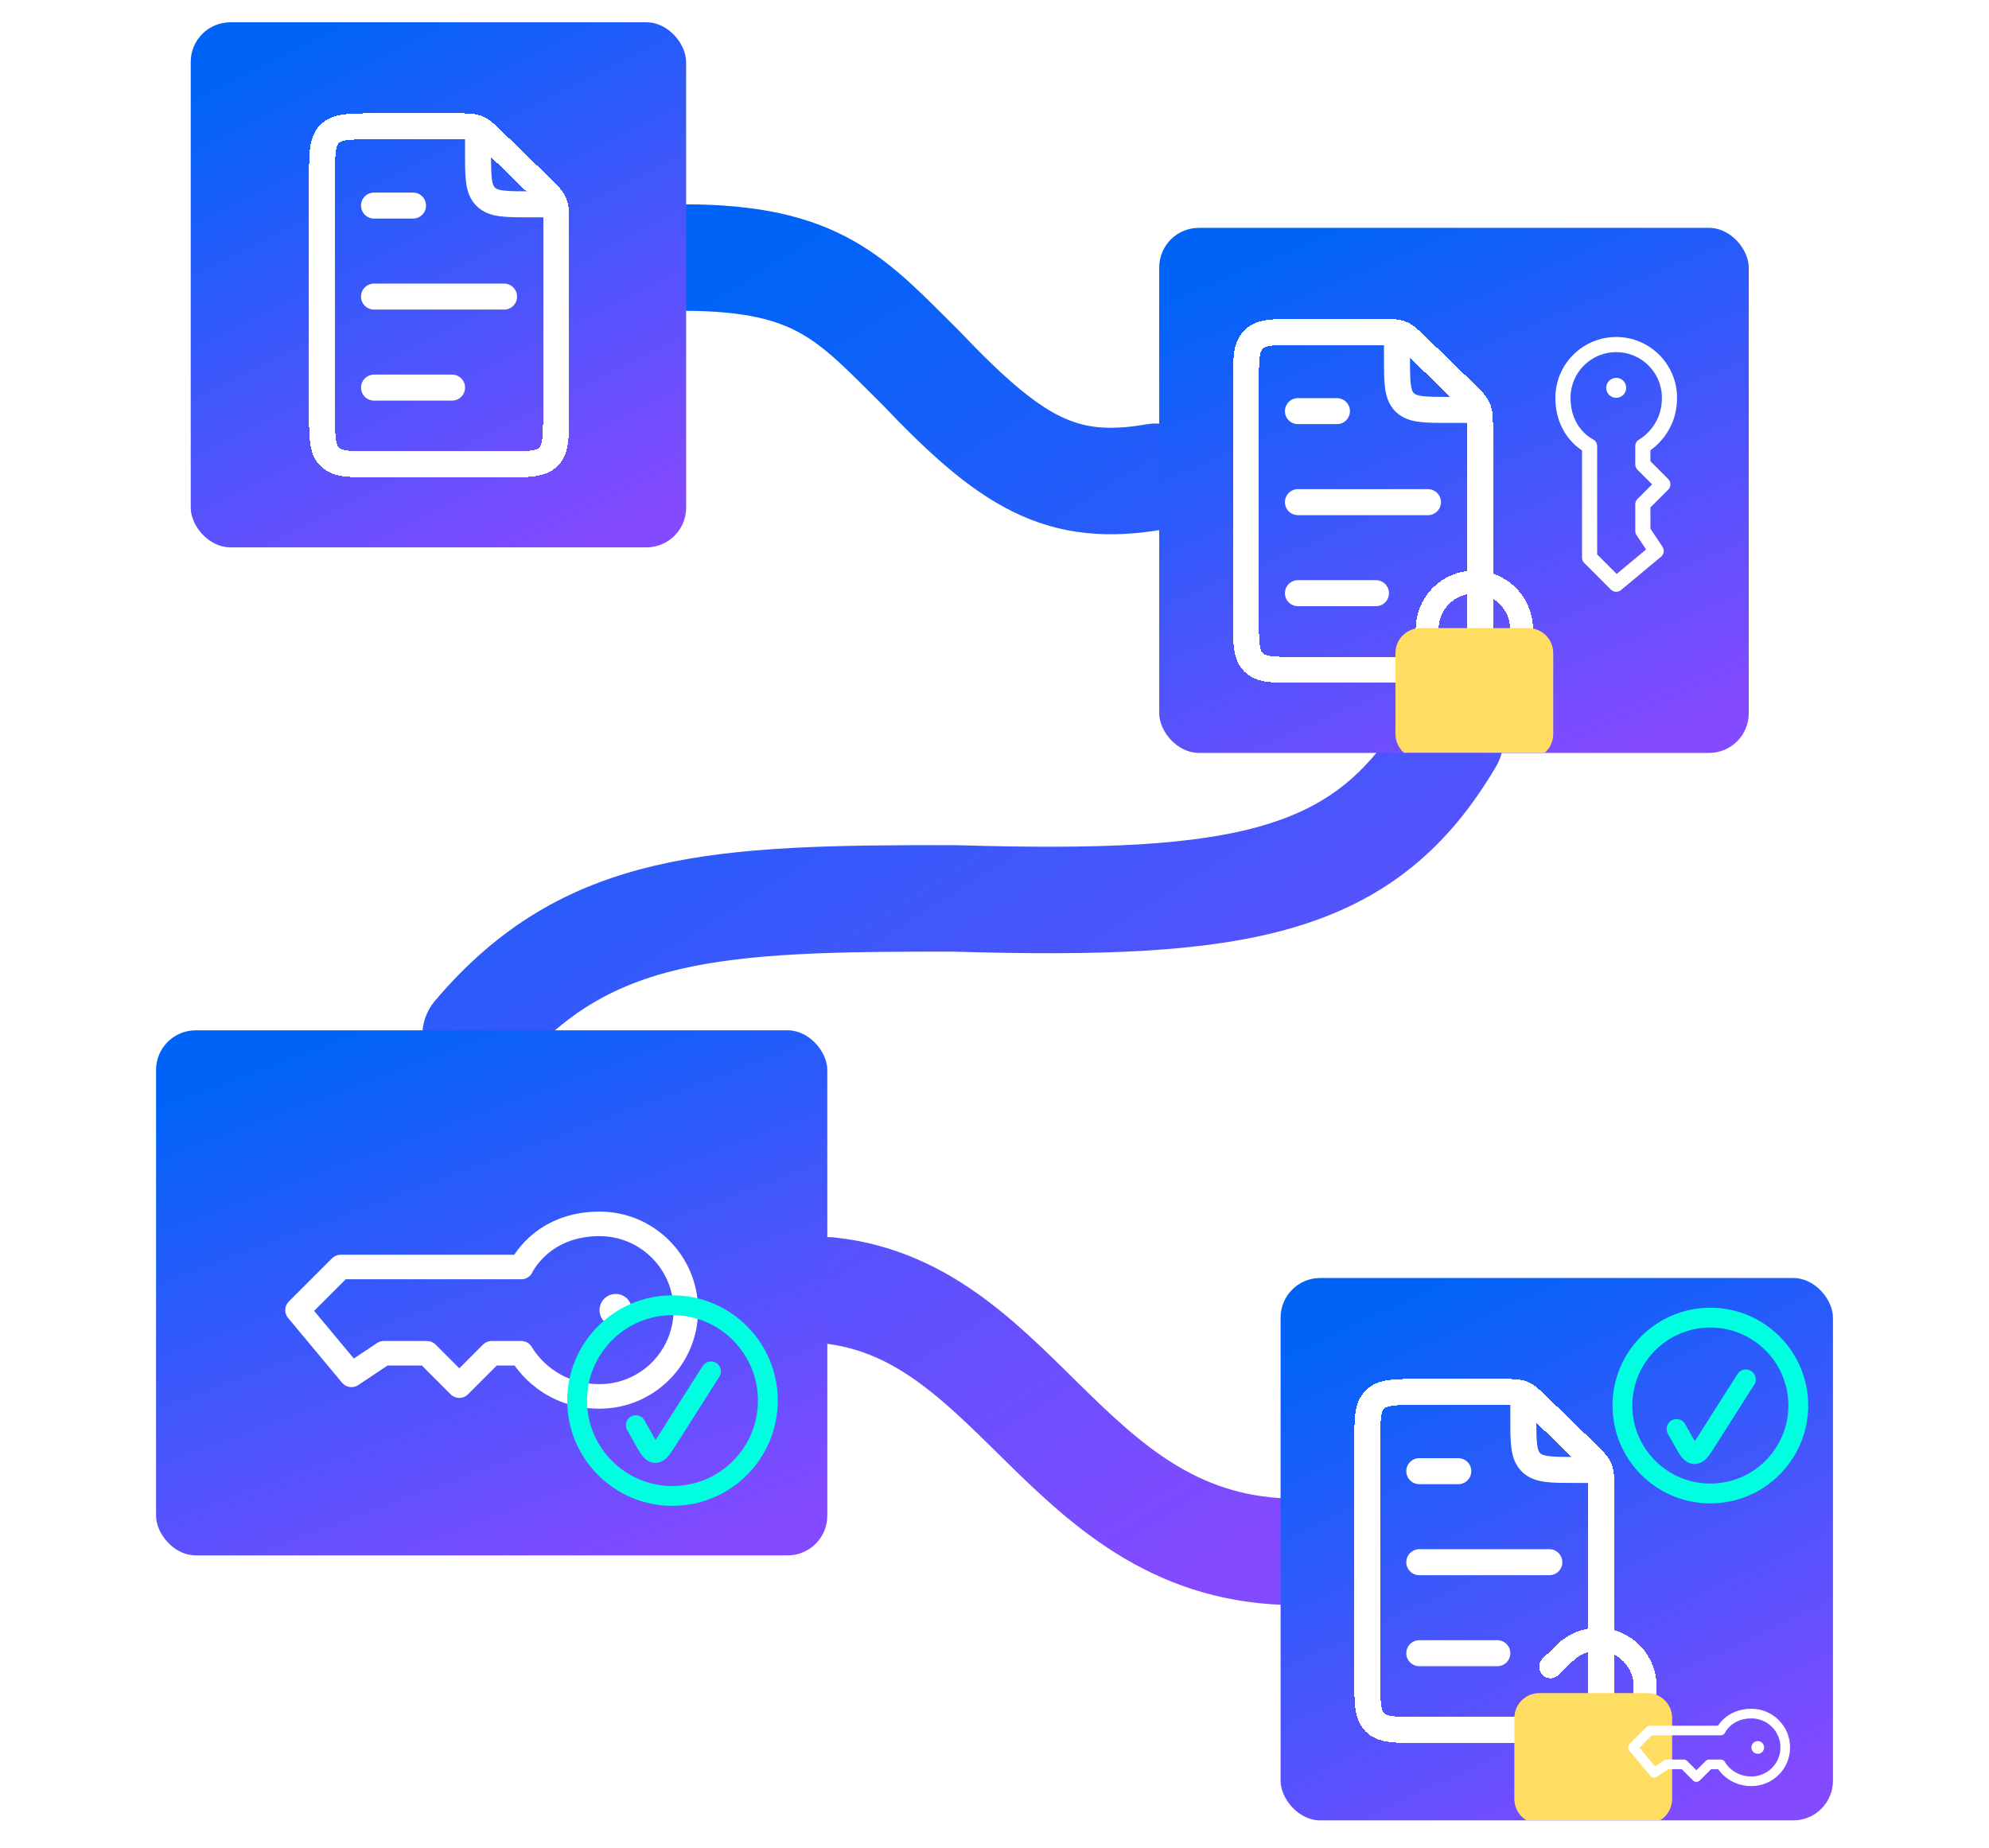 <svg viewBox="0 0 803 746" fill="none" xmlns="http://www.w3.org/2000/svg">
<path d="M276.5 104C330.637 104.057 344.107 121.156 371.5 148.25C408.14 186.767 428.389 199.195 466.5 192.5M585.5 298.5C551.087 357.159 501.271 366.16 385.75 362.75C288.572 362.506 236.793 365.112 192 418M334.5 521C413.33 529.273 431.435 629.738 528 626.5" stroke="url(#paint0_linear_2046_21)" stroke-width="43" stroke-linecap="round"/>
<g clip-path="url(#clip0_2046_21)">
<rect x="468" y="92" width="238" height="212" rx="16" fill="url(#paint1_linear_2046_21)"/>
<g filter="url(#filter0_d_2046_21)">
<path d="M564 130V140.5C564 150.399 564 155.349 567.075 158.425C570.151 161.5 575.101 161.5 585 161.5H595.5" stroke="white" stroke-width="10.5"/>
</g>
<g filter="url(#filter1_d_2046_21)">
<path d="M503 151V245.5C503 255.399 503 260.349 506.075 263.425C509.151 266.5 514.101 266.5 524 266.5H576.5C586.399 266.5 591.349 266.5 594.425 263.425C597.5 260.349 597.5 255.399 597.5 245.5V169.473C597.5 165.094 597.5 162.905 596.671 160.945C595.842 158.984 594.272 157.459 591.131 154.409L572.111 135.936C569.095 133.006 567.586 131.54 565.688 130.77C563.789 130 561.686 130 557.48 130H524C514.101 130 509.151 130 506.075 133.075C503 136.151 503 141.101 503 151Z" stroke="white" stroke-width="10.5" shape-rendering="crispEdges"/>
</g>
<g filter="url(#filter2_d_2046_21)">
<path d="M524 235.5H555.5M524 198.75H576.5M524 162H539.75" stroke="white" stroke-width="10.5" stroke-linecap="round" stroke-linejoin="round"/>
</g>
<g clip-path="url(#clip1_2046_21)">
<g filter="url(#filter3_d_2046_21)">
<g filter="url(#filter4_d_2046_21)">
<path d="M614.285 248.229V240.06C614.285 235.005 612.277 230.157 608.702 226.583C605.128 223.008 600.28 221 595.224 221C590.169 221 585.321 223.008 581.747 226.583C578.172 230.157 576.164 235.005 576.164 240.06V248.229" stroke="white" stroke-width="9.241" stroke-linecap="round" stroke-linejoin="round" shape-rendering="crispEdges"/>
</g>
<path d="M595.226 272.734C596.73 272.734 597.949 271.515 597.949 270.011C597.949 268.507 596.73 267.288 595.226 267.288C593.722 267.288 592.503 268.507 592.503 270.011C592.503 271.515 593.722 272.734 595.226 272.734Z" stroke="#FFDC62" stroke-width="9.241" stroke-linecap="round" stroke-linejoin="round"/>
<path d="M617.01 248.228H573.445C570.437 248.228 567.999 250.666 567.999 253.674V286.348C567.999 289.356 570.437 291.794 573.445 291.794H617.01C620.018 291.794 622.456 289.356 622.456 286.348V253.674C622.456 250.666 620.018 248.228 617.01 248.228Z" fill="#FFDC62" stroke="#FFDC62" stroke-width="9.241" stroke-linecap="round" stroke-linejoin="round"/>
</g>
</g>
<g filter="url(#filter5_d_2046_21)">
<path d="M652.5 135.125C640.626 135.125 631 144.751 631 156.625C631 171.145 641.75 176.117 641.75 176.117V221.125L652.5 231.875L668.625 218.438L663.25 210.375V199.625L671.313 191.563L663.25 183.5V176.117C663.25 176.117 674 170.405 674 156.625C674 144.751 664.374 135.125 652.5 135.125Z" stroke="white" stroke-width="6.114" stroke-linejoin="round"/>
<path d="M656.531 152.594C656.531 154.82 654.726 156.625 652.5 156.625C650.274 156.625 648.469 154.82 648.469 152.594C648.469 150.367 650.274 148.562 652.5 148.562C654.726 148.562 656.531 150.367 656.531 152.594Z" fill="white"/>
</g>
</g>
<rect x="63" y="416" width="271" height="212" rx="16" fill="url(#paint2_linear_2046_21)"/>
<g filter="url(#filter6_d_2046_21)">
<path d="M276.875 522.5C276.875 503.262 261.28 487.667 242.042 487.667C218.517 487.667 210.461 505.083 210.461 505.083H137.542L120.125 522.5L141.896 548.625L154.958 539.917H172.375L185.438 552.979L198.5 539.917H210.461C210.461 539.917 219.716 557.333 242.042 557.333C261.28 557.333 276.875 541.738 276.875 522.5Z" stroke="white" stroke-width="9.905" stroke-linejoin="round"/>
<path d="M248.573 529.031C244.966 529.031 242.042 526.107 242.042 522.5C242.042 518.893 244.966 515.969 248.573 515.969C252.18 515.969 255.104 518.893 255.104 522.5C255.104 526.107 252.18 529.031 248.573 529.031Z" fill="white"/>
</g>
<g filter="url(#filter7_d_2046_21)">
<circle cx="271.5" cy="561.5" r="38.5" stroke="#00FFE0" stroke-width="8" stroke-linecap="round"/>
<g filter="url(#filter8_d_2046_21)">
<path d="M256.691 567.423L259.991 573.288C261.988 576.84 262.987 578.615 264.535 578.657C266.083 578.698 267.175 576.979 269.36 573.54L287.047 545.705" stroke="#00FFE0" stroke-width="8" stroke-linecap="round"/>
</g>
</g>
<g clip-path="url(#clip2_2046_21)">
<rect x="517" y="516" width="223" height="219" rx="16" fill="url(#paint3_linear_2046_21)"/>
<g filter="url(#filter9_d_2046_21)">
<path d="M615 558V568.5C615 578.399 615 583.349 618.075 586.425C621.151 589.5 626.101 589.5 636 589.5H646.5" stroke="white" stroke-width="10.5"/>
</g>
<g filter="url(#filter10_d_2046_21)">
<path d="M552 579V673.5C552 683.399 552 688.349 555.075 691.425C558.151 694.5 563.101 694.5 573 694.5H625.5C635.399 694.5 640.349 694.5 643.425 691.425C646.5 688.349 646.5 683.399 646.5 673.5V597.473C646.5 593.094 646.5 590.905 645.671 588.945C644.842 586.984 643.272 585.459 640.131 582.409L621.111 563.936C618.095 561.006 616.586 559.54 614.688 558.77C612.789 558 610.686 558 606.48 558H573C563.101 558 558.151 558 555.075 561.075C552 564.151 552 569.101 552 579Z" stroke="white" stroke-width="10.5" shape-rendering="crispEdges"/>
</g>
<g filter="url(#filter11_d_2046_21)">
<path d="M573 663.5H604.5M573 626.75H625.5M573 590H588.75" stroke="white" stroke-width="10.5" stroke-linecap="round" stroke-linejoin="round"/>
</g>
<g filter="url(#filter12_d_2046_21)">
<circle cx="690.5" cy="563.5" r="35.5" stroke="#00FFE0" stroke-width="8" stroke-linecap="round"/>
<g filter="url(#filter13_d_2046_21)">
<path d="M676.846 568.961L679.539 573.75C681.537 577.301 682.536 579.077 684.083 579.118C685.631 579.16 686.724 577.44 688.909 574.001L704.836 548.936" stroke="#00FFE0" stroke-width="8" stroke-linecap="round"/>
</g>
</g>
<g clip-path="url(#clip3_2046_21)">
<g filter="url(#filter14_d_2046_21)">
<g filter="url(#filter15_d_2046_21)">
<path d="M652.58 686.312L658.436 680.616C662.059 677.092 664.135 672.272 664.205 667.218C664.275 662.163 662.334 657.287 658.81 653.664C655.285 650.04 650.466 647.964 645.411 647.894C640.356 647.824 635.481 649.765 631.857 653.289L626.001 658.985" stroke="white" stroke-width="9.241" stroke-linecap="round" stroke-linejoin="round" shape-rendering="crispEdges"/>
</g>
<path d="M643.227 702.734C644.731 702.734 645.95 701.515 645.95 700.011C645.95 698.507 644.731 697.288 643.227 697.288C641.723 697.288 640.504 698.507 640.504 700.011C640.504 701.515 641.723 702.734 643.227 702.734Z" stroke="#FFDC62" stroke-width="9.241" stroke-linecap="round" stroke-linejoin="round"/>
<path d="M665.011 678.228H621.446C618.438 678.228 616 680.666 616 683.674V716.348C616 719.356 618.438 721.794 621.446 721.794H665.011C668.019 721.794 670.457 719.356 670.457 716.348V683.674C670.457 680.666 668.019 678.228 665.011 678.228Z" fill="#FFDC62" stroke="#FFDC62" stroke-width="9.241" stroke-linecap="round" stroke-linejoin="round"/>
</g>
</g>
<g filter="url(#filter16_d_2046_21)">
<path d="M720.75 703C720.75 695.452 714.631 689.333 707.083 689.333C697.854 689.333 694.693 696.167 694.693 696.167H666.083L659.25 703L667.792 713.25L672.917 709.833H679.75L684.875 714.958L690 709.833H694.693C694.693 709.833 698.324 716.667 707.083 716.667C714.631 716.667 720.75 710.548 720.75 703Z" stroke="white" stroke-width="3.886" stroke-linejoin="round"/>
<path d="M709.646 705.563C708.23 705.563 707.083 704.415 707.083 703C707.083 701.585 708.23 700.438 709.646 700.438C711.061 700.438 712.208 701.585 712.208 703C712.208 704.415 711.061 705.563 709.646 705.563Z" fill="white"/>
</g>
</g>
<rect x="77" y="9" width="200" height="212" rx="16" fill="url(#paint4_linear_2046_21)"/>
<g filter="url(#filter17_d_2046_21)">
<path d="M193 47V57.5C193 67.4 193 72.349 196.075 75.425C199.151 78.5 204.101 78.5 214 78.5H224.5" stroke="white" stroke-width="10.5"/>
</g>
<g filter="url(#filter18_d_2046_21)">
<path d="M130 68V162.5C130 172.399 130 177.349 133.075 180.425C136.151 183.5 141.101 183.5 151 183.5H203.5C213.399 183.5 218.349 183.5 221.425 180.425C224.5 177.349 224.5 172.399 224.5 162.5V86.473C224.5 82.094 224.5 79.905 223.671 77.945C222.842 75.984 221.272 74.459 218.131 71.409L199.111 52.936C196.095 50.006 194.586 48.541 192.688 47.77C190.789 47 188.686 47 184.48 47H151C141.101 47 136.151 47 133.075 50.075C130 53.151 130 58.1 130 68Z" stroke="white" stroke-width="10.5" shape-rendering="crispEdges"/>
</g>
<g filter="url(#filter19_d_2046_21)">
<path d="M151 152.5H182.5M151 115.75H203.5M151 79H166.75" stroke="white" stroke-width="10.5" stroke-linecap="round" stroke-linejoin="round"/>
</g>
<defs>
<filter id="filter0_d_2046_21" x="554.75" y="130" width="44.75" height="44.75" filterUnits="userSpaceOnUse" color-interpolation-filters="sRGB">
<feFlood flood-opacity="0" result="BackgroundImageFix"/>
<feColorMatrix in="SourceAlpha" type="matrix" values="0 0 0 0 0 0 0 0 0 0 0 0 0 0 0 0 0 0 127 0" result="hardAlpha"/>
<feOffset dy="4"/>
<feGaussianBlur stdDeviation="2"/>
<feComposite in2="hardAlpha" operator="out"/>
<feColorMatrix type="matrix" values="0 0 0 0 0 0 0 0 0 0 0 0 0 0 0 0 0 0 0.25 0"/>
<feBlend mode="normal" in2="BackgroundImageFix" result="effect1_dropShadow_2046_21"/>
<feBlend mode="normal" in="SourceGraphic" in2="effect1_dropShadow_2046_21" result="shape"/>
</filter>
<filter id="filter1_d_2046_21" x="493.75" y="124.749" width="113.002" height="155.001" filterUnits="userSpaceOnUse" color-interpolation-filters="sRGB">
<feFlood flood-opacity="0" result="BackgroundImageFix"/>
<feColorMatrix in="SourceAlpha" type="matrix" values="0 0 0 0 0 0 0 0 0 0 0 0 0 0 0 0 0 0 127 0" result="hardAlpha"/>
<feOffset dy="4"/>
<feGaussianBlur stdDeviation="2"/>
<feComposite in2="hardAlpha" operator="out"/>
<feColorMatrix type="matrix" values="0 0 0 0 0 0 0 0 0 0 0 0 0 0 0 0 0 0 0.25 0"/>
<feBlend mode="normal" in2="BackgroundImageFix" result="effect1_dropShadow_2046_21"/>
<feBlend mode="normal" in="SourceGraphic" in2="effect1_dropShadow_2046_21" result="shape"/>
</filter>
<filter id="filter2_d_2046_21" x="514.75" y="156.75" width="71" height="92" filterUnits="userSpaceOnUse" color-interpolation-filters="sRGB">
<feFlood flood-opacity="0" result="BackgroundImageFix"/>
<feColorMatrix in="SourceAlpha" type="matrix" values="0 0 0 0 0 0 0 0 0 0 0 0 0 0 0 0 0 0 127 0" result="hardAlpha"/>
<feOffset dy="4"/>
<feGaussianBlur stdDeviation="2"/>
<feComposite in2="hardAlpha" operator="out"/>
<feColorMatrix type="matrix" values="0 0 0 0 0 0 0 0 0 0 0 0 0 0 0 0 0 0 0.25 0"/>
<feBlend mode="normal" in2="BackgroundImageFix" result="effect1_dropShadow_2046_21"/>
<feBlend mode="normal" in="SourceGraphic" in2="effect1_dropShadow_2046_21" result="shape"/>
</filter>
<filter id="filter3_d_2046_21" x="553.378" y="216.379" width="83.698" height="100.035" filterUnits="userSpaceOnUse" color-interpolation-filters="sRGB">
<feFlood flood-opacity="0" result="BackgroundImageFix"/>
<feColorMatrix in="SourceAlpha" type="matrix" values="0 0 0 0 0 0 0 0 0 0 0 0 0 0 0 0 0 0 127 0" result="hardAlpha"/>
<feOffset dy="10"/>
<feGaussianBlur stdDeviation="5"/>
<feComposite in2="hardAlpha" operator="out"/>
<feColorMatrix type="matrix" values="0 0 0 0 0 0 0 0 0 0 0 0 0 0 0 0 0 0 0.25 0"/>
<feBlend mode="normal" in2="BackgroundImageFix" result="effect1_dropShadow_2046_21"/>
<feBlend mode="normal" in="SourceGraphic" in2="effect1_dropShadow_2046_21" result="shape"/>
</filter>
<filter id="filter4_d_2046_21" x="567.543" y="216.379" width="55.362" height="44.47" filterUnits="userSpaceOnUse" color-interpolation-filters="sRGB">
<feFlood flood-opacity="0" result="BackgroundImageFix"/>
<feColorMatrix in="SourceAlpha" type="matrix" values="0 0 0 0 0 0 0 0 0 0 0 0 0 0 0 0 0 0 127 0" result="hardAlpha"/>
<feOffset dy="4"/>
<feGaussianBlur stdDeviation="2"/>
<feComposite in2="hardAlpha" operator="out"/>
<feColorMatrix type="matrix" values="0 0 0 0 0 0 0 0 0 0 0 0 0 0 0 0 0 0 0.25 0"/>
<feBlend mode="normal" in2="BackgroundImageFix" result="effect1_dropShadow_2046_21"/>
<feBlend mode="normal" in="SourceGraphic" in2="effect1_dropShadow_2046_21" result="shape"/>
</filter>
<filter id="filter5_d_2046_21" x="623.943" y="132.068" width="57.113" height="110.864" filterUnits="userSpaceOnUse" color-interpolation-filters="sRGB">
<feFlood flood-opacity="0" result="BackgroundImageFix"/>
<feColorMatrix in="SourceAlpha" type="matrix" values="0 0 0 0 0 0 0 0 0 0 0 0 0 0 0 0 0 0 127 0" result="hardAlpha"/>
<feOffset dy="4"/>
<feGaussianBlur stdDeviation="2"/>
<feComposite in2="hardAlpha" operator="out"/>
<feColorMatrix type="matrix" values="0 0 0 0 0 0 0 0 0 0 0 0 0 0 0 0 0 0 0.25 0"/>
<feBlend mode="normal" in2="BackgroundImageFix" result="effect1_dropShadow_2046_21"/>
<feBlend mode="normal" in="SourceGraphic" in2="effect1_dropShadow_2046_21" result="shape"/>
</filter>
<filter id="filter6_d_2046_21" x="108.692" y="482.714" width="179.616" height="92.533" filterUnits="userSpaceOnUse" color-interpolation-filters="sRGB">
<feFlood flood-opacity="0" result="BackgroundImageFix"/>
<feColorMatrix in="SourceAlpha" type="matrix" values="0 0 0 0 0 0 0 0 0 0 0 0 0 0 0 0 0 0 127 0" result="hardAlpha"/>
<feOffset dy="6.481"/>
<feGaussianBlur stdDeviation="3.24"/>
<feComposite in2="hardAlpha" operator="out"/>
<feColorMatrix type="matrix" values="0 0 0 0 0 0 0 0 0 0 0 0 0 0 0 0 0 0 0.25 0"/>
<feBlend mode="normal" in2="BackgroundImageFix" result="effect1_dropShadow_2046_21"/>
<feBlend mode="normal" in="SourceGraphic" in2="effect1_dropShadow_2046_21" result="shape"/>
</filter>
<filter id="filter7_d_2046_21" x="225" y="519" width="93" height="93" filterUnits="userSpaceOnUse" color-interpolation-filters="sRGB">
<feFlood flood-opacity="0" result="BackgroundImageFix"/>
<feColorMatrix in="SourceAlpha" type="matrix" values="0 0 0 0 0 0 0 0 0 0 0 0 0 0 0 0 0 0 127 0" result="hardAlpha"/>
<feOffset dy="4"/>
<feGaussianBlur stdDeviation="2"/>
<feComposite in2="hardAlpha" operator="out"/>
<feColorMatrix type="matrix" values="0 0 0 0 0 0 0 0 0 0 0 0 0 0 0 0 0 0 0.25 0"/>
<feBlend mode="normal" in2="BackgroundImageFix" result="effect1_dropShadow_2046_21"/>
<feBlend mode="normal" in="SourceGraphic" in2="effect1_dropShadow_2046_21" result="shape"/>
</filter>
<filter id="filter8_d_2046_21" x="248.69" y="541.704" width="46.357" height="48.953" filterUnits="userSpaceOnUse" color-interpolation-filters="sRGB">
<feFlood flood-opacity="0" result="BackgroundImageFix"/>
<feColorMatrix in="SourceAlpha" type="matrix" values="0 0 0 0 0 0 0 0 0 0 0 0 0 0 0 0 0 0 127 0" result="hardAlpha"/>
<feOffset dy="4"/>
<feGaussianBlur stdDeviation="2"/>
<feComposite in2="hardAlpha" operator="out"/>
<feColorMatrix type="matrix" values="0 0 0 0 0 0 0 0 0 0 0 0 0 0 0 0 0 0 0.25 0"/>
<feBlend mode="normal" in2="BackgroundImageFix" result="effect1_dropShadow_2046_21"/>
<feBlend mode="normal" in="SourceGraphic" in2="effect1_dropShadow_2046_21" result="shape"/>
</filter>
<filter id="filter9_d_2046_21" x="605.75" y="558" width="44.75" height="44.75" filterUnits="userSpaceOnUse" color-interpolation-filters="sRGB">
<feFlood flood-opacity="0" result="BackgroundImageFix"/>
<feColorMatrix in="SourceAlpha" type="matrix" values="0 0 0 0 0 0 0 0 0 0 0 0 0 0 0 0 0 0 127 0" result="hardAlpha"/>
<feOffset dy="4"/>
<feGaussianBlur stdDeviation="2"/>
<feComposite in2="hardAlpha" operator="out"/>
<feColorMatrix type="matrix" values="0 0 0 0 0 0 0 0 0 0 0 0 0 0 0 0 0 0 0.25 0"/>
<feBlend mode="normal" in2="BackgroundImageFix" result="effect1_dropShadow_2046_21"/>
<feBlend mode="normal" in="SourceGraphic" in2="effect1_dropShadow_2046_21" result="shape"/>
</filter>
<filter id="filter10_d_2046_21" x="542.75" y="552.749" width="113.002" height="155.001" filterUnits="userSpaceOnUse" color-interpolation-filters="sRGB">
<feFlood flood-opacity="0" result="BackgroundImageFix"/>
<feColorMatrix in="SourceAlpha" type="matrix" values="0 0 0 0 0 0 0 0 0 0 0 0 0 0 0 0 0 0 127 0" result="hardAlpha"/>
<feOffset dy="4"/>
<feGaussianBlur stdDeviation="2"/>
<feComposite in2="hardAlpha" operator="out"/>
<feColorMatrix type="matrix" values="0 0 0 0 0 0 0 0 0 0 0 0 0 0 0 0 0 0 0.25 0"/>
<feBlend mode="normal" in2="BackgroundImageFix" result="effect1_dropShadow_2046_21"/>
<feBlend mode="normal" in="SourceGraphic" in2="effect1_dropShadow_2046_21" result="shape"/>
</filter>
<filter id="filter11_d_2046_21" x="563.75" y="584.75" width="71" height="92" filterUnits="userSpaceOnUse" color-interpolation-filters="sRGB">
<feFlood flood-opacity="0" result="BackgroundImageFix"/>
<feColorMatrix in="SourceAlpha" type="matrix" values="0 0 0 0 0 0 0 0 0 0 0 0 0 0 0 0 0 0 127 0" result="hardAlpha"/>
<feOffset dy="4"/>
<feGaussianBlur stdDeviation="2"/>
<feComposite in2="hardAlpha" operator="out"/>
<feColorMatrix type="matrix" values="0 0 0 0 0 0 0 0 0 0 0 0 0 0 0 0 0 0 0.25 0"/>
<feBlend mode="normal" in2="BackgroundImageFix" result="effect1_dropShadow_2046_21"/>
<feBlend mode="normal" in="SourceGraphic" in2="effect1_dropShadow_2046_21" result="shape"/>
</filter>
<filter id="filter12_d_2046_21" x="647" y="524" width="87" height="87" filterUnits="userSpaceOnUse" color-interpolation-filters="sRGB">
<feFlood flood-opacity="0" result="BackgroundImageFix"/>
<feColorMatrix in="SourceAlpha" type="matrix" values="0 0 0 0 0 0 0 0 0 0 0 0 0 0 0 0 0 0 127 0" result="hardAlpha"/>
<feOffset dy="4"/>
<feGaussianBlur stdDeviation="2"/>
<feComposite in2="hardAlpha" operator="out"/>
<feColorMatrix type="matrix" values="0 0 0 0 0 0 0 0 0 0 0 0 0 0 0 0 0 0 0.25 0"/>
<feBlend mode="normal" in2="BackgroundImageFix" result="effect1_dropShadow_2046_21"/>
<feBlend mode="normal" in="SourceGraphic" in2="effect1_dropShadow_2046_21" result="shape"/>
</filter>
<filter id="filter13_d_2046_21" x="668.845" y="544.935" width="43.992" height="46.184" filterUnits="userSpaceOnUse" color-interpolation-filters="sRGB">
<feFlood flood-opacity="0" result="BackgroundImageFix"/>
<feColorMatrix in="SourceAlpha" type="matrix" values="0 0 0 0 0 0 0 0 0 0 0 0 0 0 0 0 0 0 127 0" result="hardAlpha"/>
<feOffset dy="4"/>
<feGaussianBlur stdDeviation="2"/>
<feComposite in2="hardAlpha" operator="out"/>
<feColorMatrix type="matrix" values="0 0 0 0 0 0 0 0 0 0 0 0 0 0 0 0 0 0 0.25 0"/>
<feBlend mode="normal" in2="BackgroundImageFix" result="effect1_dropShadow_2046_21"/>
<feBlend mode="normal" in="SourceGraphic" in2="effect1_dropShadow_2046_21" result="shape"/>
</filter>
<filter id="filter14_d_2046_21" x="601.379" y="643.272" width="83.698" height="103.143" filterUnits="userSpaceOnUse" color-interpolation-filters="sRGB">
<feFlood flood-opacity="0" result="BackgroundImageFix"/>
<feColorMatrix in="SourceAlpha" type="matrix" values="0 0 0 0 0 0 0 0 0 0 0 0 0 0 0 0 0 0 127 0" result="hardAlpha"/>
<feOffset dy="10"/>
<feGaussianBlur stdDeviation="5"/>
<feComposite in2="hardAlpha" operator="out"/>
<feColorMatrix type="matrix" values="0 0 0 0 0 0 0 0 0 0 0 0 0 0 0 0 0 0 0.25 0"/>
<feBlend mode="normal" in2="BackgroundImageFix" result="effect1_dropShadow_2046_21"/>
<feBlend mode="normal" in="SourceGraphic" in2="effect1_dropShadow_2046_21" result="shape"/>
</filter>
<filter id="filter15_d_2046_21" x="617.381" y="643.272" width="55.446" height="55.661" filterUnits="userSpaceOnUse" color-interpolation-filters="sRGB">
<feFlood flood-opacity="0" result="BackgroundImageFix"/>
<feColorMatrix in="SourceAlpha" type="matrix" values="0 0 0 0 0 0 0 0 0 0 0 0 0 0 0 0 0 0 127 0" result="hardAlpha"/>
<feOffset dy="4"/>
<feGaussianBlur stdDeviation="2"/>
<feComposite in2="hardAlpha" operator="out"/>
<feColorMatrix type="matrix" values="0 0 0 0 0 0 0 0 0 0 0 0 0 0 0 0 0 0 0.25 0"/>
<feBlend mode="normal" in2="BackgroundImageFix" result="effect1_dropShadow_2046_21"/>
<feBlend mode="normal" in="SourceGraphic" in2="effect1_dropShadow_2046_21" result="shape"/>
</filter>
<filter id="filter16_d_2046_21" x="654.764" y="687.39" width="70.472" height="36.305" filterUnits="userSpaceOnUse" color-interpolation-filters="sRGB">
<feFlood flood-opacity="0" result="BackgroundImageFix"/>
<feColorMatrix in="SourceAlpha" type="matrix" values="0 0 0 0 0 0 0 0 0 0 0 0 0 0 0 0 0 0 127 0" result="hardAlpha"/>
<feOffset dy="2.543"/>
<feGaussianBlur stdDeviation="1.271"/>
<feComposite in2="hardAlpha" operator="out"/>
<feColorMatrix type="matrix" values="0 0 0 0 0 0 0 0 0 0 0 0 0 0 0 0 0 0 0.25 0"/>
<feBlend mode="normal" in2="BackgroundImageFix" result="effect1_dropShadow_2046_21"/>
<feBlend mode="normal" in="SourceGraphic" in2="effect1_dropShadow_2046_21" result="shape"/>
</filter>
<filter id="filter17_d_2046_21" x="183.75" y="47" width="44.75" height="44.75" filterUnits="userSpaceOnUse" color-interpolation-filters="sRGB">
<feFlood flood-opacity="0" result="BackgroundImageFix"/>
<feColorMatrix in="SourceAlpha" type="matrix" values="0 0 0 0 0 0 0 0 0 0 0 0 0 0 0 0 0 0 127 0" result="hardAlpha"/>
<feOffset dy="4"/>
<feGaussianBlur stdDeviation="2"/>
<feComposite in2="hardAlpha" operator="out"/>
<feColorMatrix type="matrix" values="0 0 0 0 0 0 0 0 0 0 0 0 0 0 0 0 0 0 0.25 0"/>
<feBlend mode="normal" in2="BackgroundImageFix" result="effect1_dropShadow_2046_21"/>
<feBlend mode="normal" in="SourceGraphic" in2="effect1_dropShadow_2046_21" result="shape"/>
</filter>
<filter id="filter18_d_2046_21" x="120.75" y="41.749" width="113.002" height="155.001" filterUnits="userSpaceOnUse" color-interpolation-filters="sRGB">
<feFlood flood-opacity="0" result="BackgroundImageFix"/>
<feColorMatrix in="SourceAlpha" type="matrix" values="0 0 0 0 0 0 0 0 0 0 0 0 0 0 0 0 0 0 127 0" result="hardAlpha"/>
<feOffset dy="4"/>
<feGaussianBlur stdDeviation="2"/>
<feComposite in2="hardAlpha" operator="out"/>
<feColorMatrix type="matrix" values="0 0 0 0 0 0 0 0 0 0 0 0 0 0 0 0 0 0 0.25 0"/>
<feBlend mode="normal" in2="BackgroundImageFix" result="effect1_dropShadow_2046_21"/>
<feBlend mode="normal" in="SourceGraphic" in2="effect1_dropShadow_2046_21" result="shape"/>
</filter>
<filter id="filter19_d_2046_21" x="141.75" y="73.75" width="71" height="92" filterUnits="userSpaceOnUse" color-interpolation-filters="sRGB">
<feFlood flood-opacity="0" result="BackgroundImageFix"/>
<feColorMatrix in="SourceAlpha" type="matrix" values="0 0 0 0 0 0 0 0 0 0 0 0 0 0 0 0 0 0 127 0" result="hardAlpha"/>
<feOffset dy="4"/>
<feGaussianBlur stdDeviation="2"/>
<feComposite in2="hardAlpha" operator="out"/>
<feColorMatrix type="matrix" values="0 0 0 0 0 0 0 0 0 0 0 0 0 0 0 0 0 0 0.25 0"/>
<feBlend mode="normal" in2="BackgroundImageFix" result="effect1_dropShadow_2046_21"/>
<feBlend mode="normal" in="SourceGraphic" in2="effect1_dropShadow_2046_21" result="shape"/>
</filter>
<linearGradient id="paint0_linear_2046_21" x1="312.121" y1="104" x2="600.498" y2="562.423" gradientUnits="userSpaceOnUse">
<stop stop-color="#0063F8"/>
<stop offset="1" stop-color="#844AFF"/>
</linearGradient>
<linearGradient id="paint1_linear_2046_21" x1="540.653" y1="92" x2="633.622" y2="312.34" gradientUnits="userSpaceOnUse">
<stop stop-color="#0063F8"/>
<stop offset="1" stop-color="#844AFF"/>
</linearGradient>
<linearGradient id="paint2_linear_2046_21" x1="145.726" y1="416" x2="230.298" y2="644.229" gradientUnits="userSpaceOnUse">
<stop stop-color="#0063F8"/>
<stop offset="1" stop-color="#844AFF"/>
</linearGradient>
<linearGradient id="paint3_linear_2046_21" x1="585.074" y1="516" x2="687.618" y2="736.436" gradientUnits="userSpaceOnUse">
<stop stop-color="#0063F8"/>
<stop offset="1" stop-color="#844AFF"/>
</linearGradient>
<linearGradient id="paint4_linear_2046_21" x1="138.053" y1="9" x2="242.141" y2="216.304" gradientUnits="userSpaceOnUse">
<stop stop-color="#0063F8"/>
<stop offset="1" stop-color="#844AFF"/>
</linearGradient>
<clipPath id="clip0_2046_21">
<rect x="468" y="92" width="238" height="212" rx="16" fill="white"/>
</clipPath>
<clipPath id="clip1_2046_21">
<rect width="95" height="95" fill="white" transform="translate(548 216)"/>
</clipPath>
<clipPath id="clip2_2046_21">
<rect x="517" y="516" width="223" height="219" rx="16" fill="white"/>
</clipPath>
<clipPath id="clip3_2046_21">
<rect width="95" height="95" fill="white" transform="translate(597 640)"/>
</clipPath>
</defs>
</svg>
